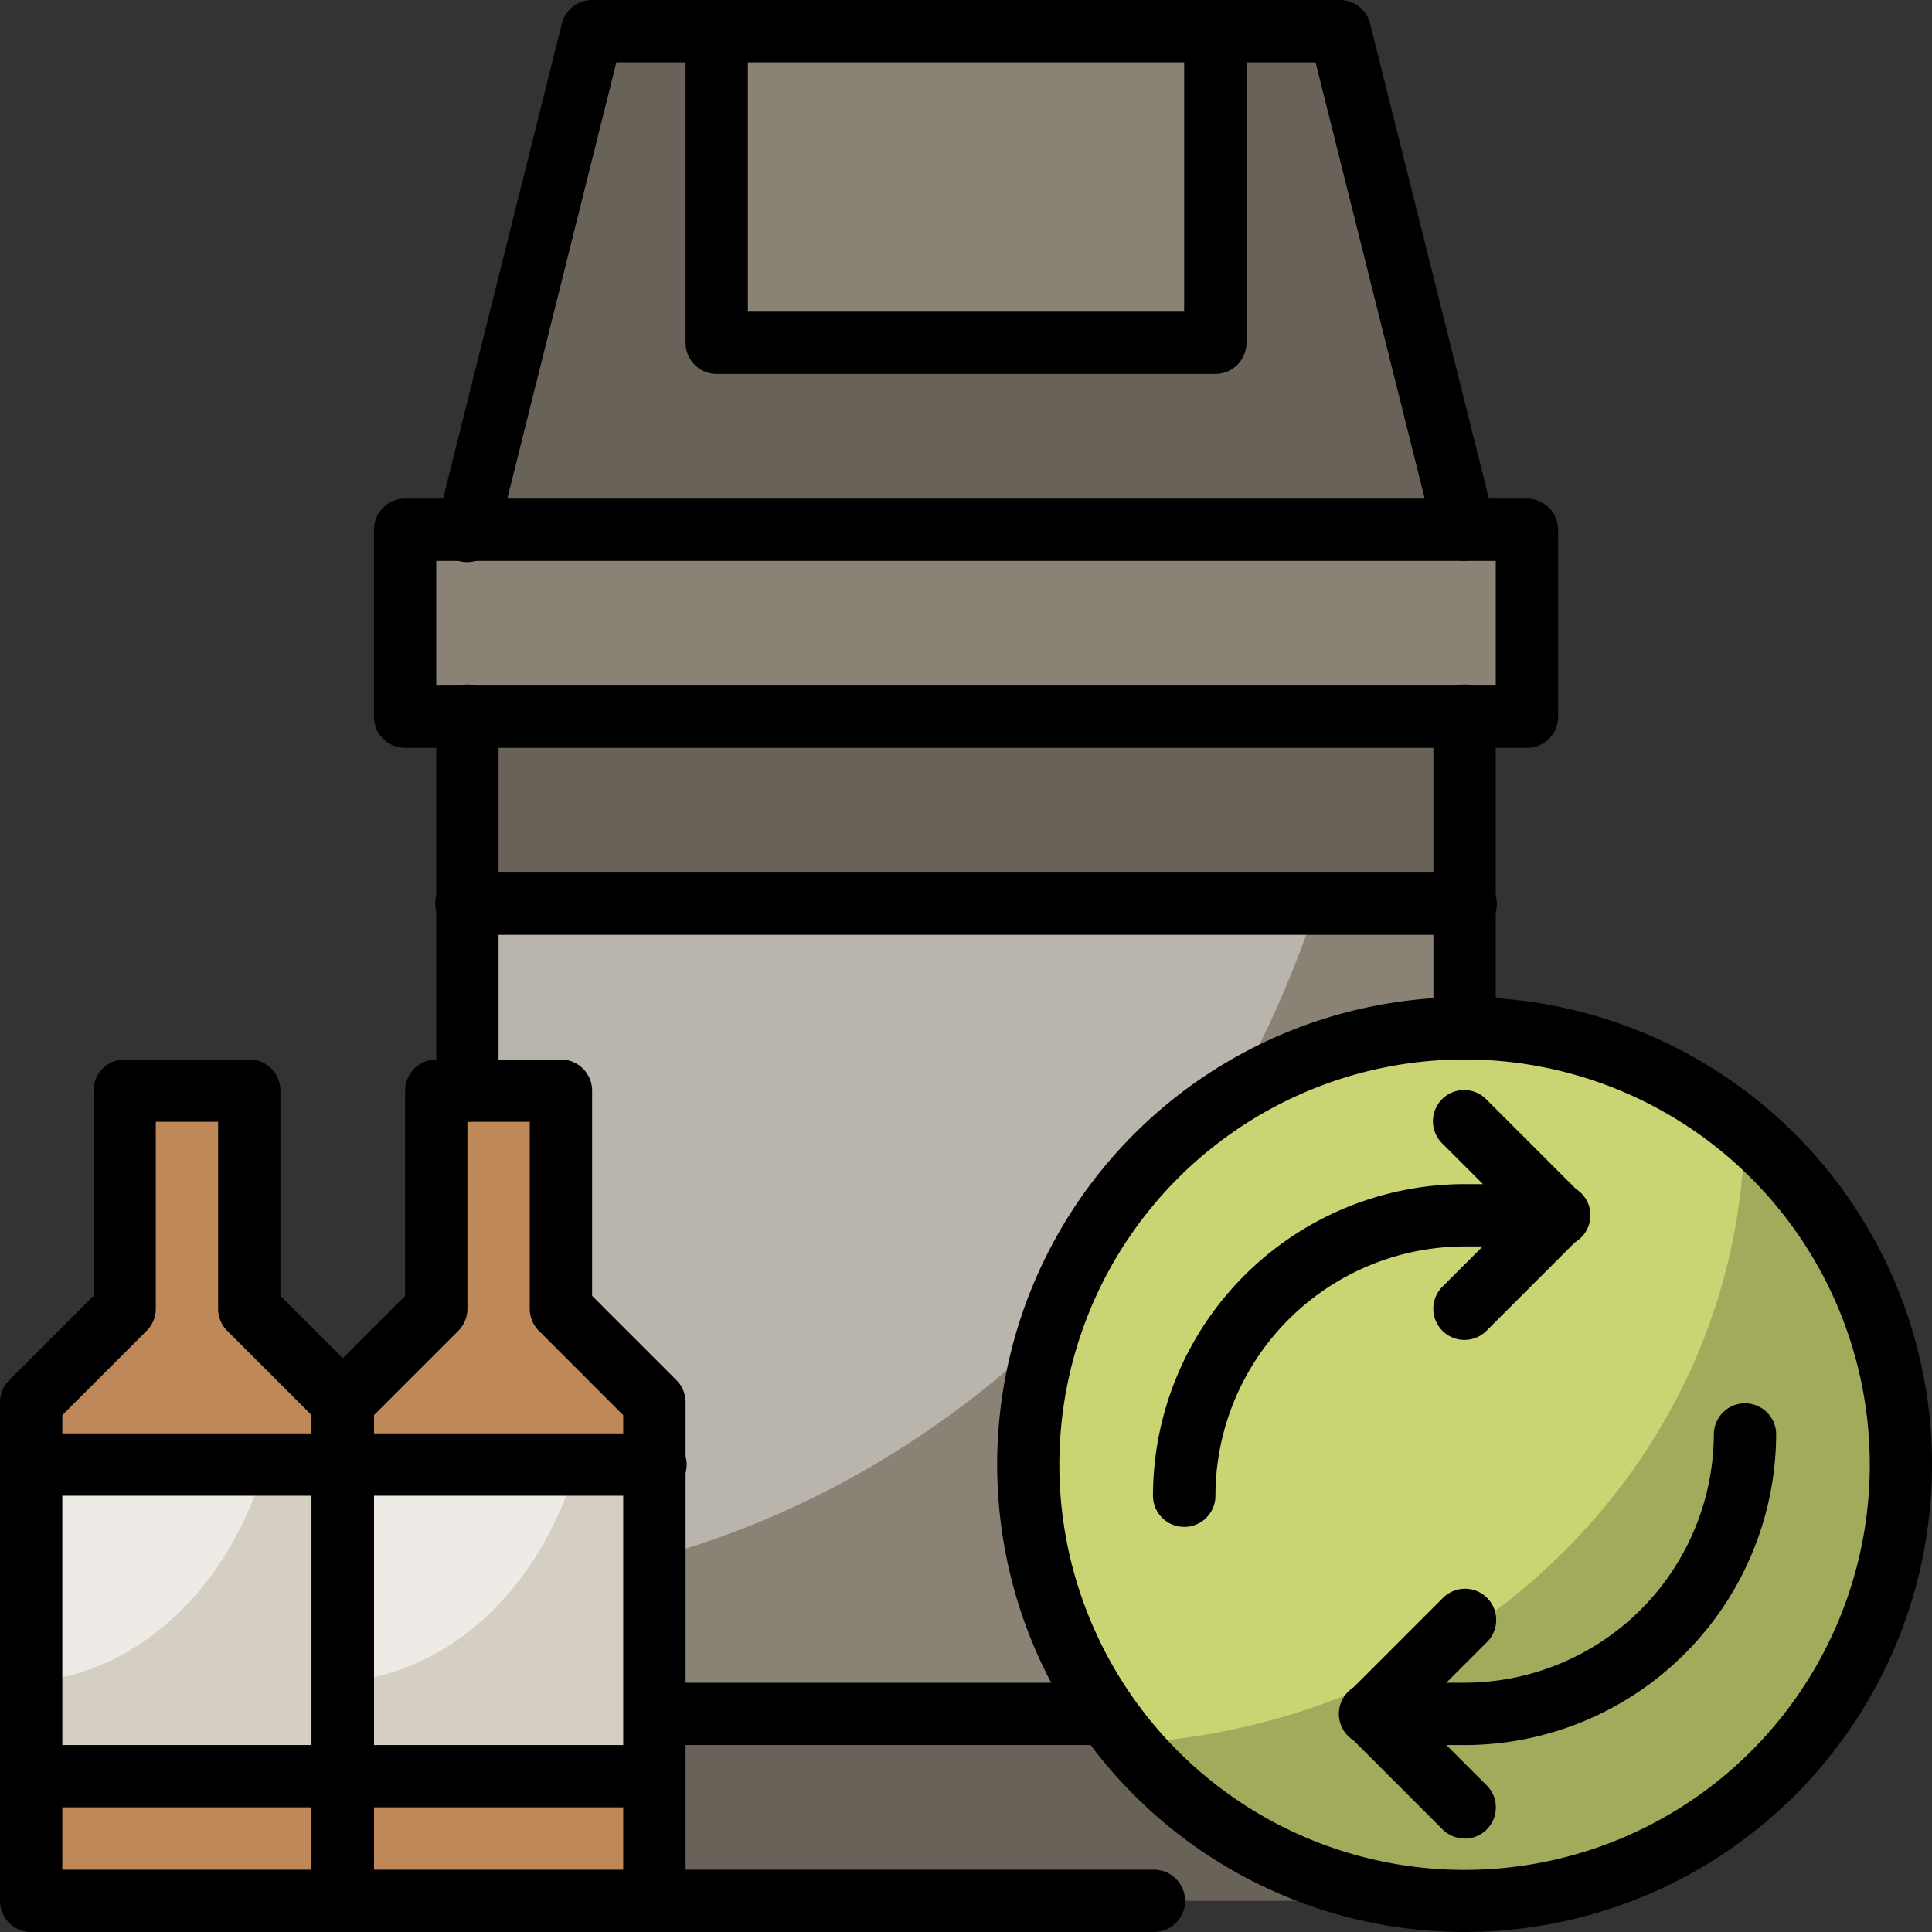 <svg xmlns="http://www.w3.org/2000/svg" width="54.353" height="54.353" viewBox="0 0 54.353 54.353"><rect x="0" y="0" width="54.353" height="54.353" fill="#333333" stroke="none"/><g transform="translate(-1 -1)"><path d="M16,24H44.053V57.313H16Z" transform="translate(-1.85 -2.837)" fill="#686258"/><path d="M16,30H44.053V52.793H16Z" transform="translate(-1.85 -3.577)" fill="#8a8275"/><path d="M16,49.251C27.067,48.673,36.363,40.809,39.9,30H16Z" transform="translate(-1.85 -3.577)" fill="#b9b4ac"/><path d="M2,58.793V44.767l2.63-2.63V36H8.137v6.137l2.63,2.63V58.793Z" transform="translate(-0.123 -4.317)" fill="#bf8859"/><path d="M2,48h8.767v8.767H2Z" transform="translate(-0.123 -5.797)" fill="#d5cec2"/><path d="M2,54.109c3.051-.22,5.6-2.7,6.58-6.109H2Z" transform="translate(-0.123 -5.797)" fill="#eeebe7"/><path d="M12,58.793V44.767l2.63-2.63V36h3.507v6.137l2.63,2.63V58.793Z" transform="translate(-1.357 -4.317)" fill="#bf8859"/><path d="M12,48h8.767v8.767H12Z" transform="translate(-1.357 -5.797)" fill="#d5cec2"/><path d="M12,54.109c3.051-.22,5.6-2.7,6.58-6.109H12Z" transform="translate(-1.357 -5.797)" fill="#eeebe7"/><path d="M14,18H45.56v5.26H14Z" transform="translate(-1.603 -2.097)" fill="#8a8275"/><path d="M16,16.027,19.507,2h21.04l3.507,14.027Z" transform="translate(-1.85 -0.123)" fill="#686258"/><path d="M24,2H38.027v8.767H24Z" transform="translate(-2.837 -0.123)" fill="#8a8275"/><circle cx="12" cy="12" r="12" transform="translate(30 30.353)" fill="#a2aa5c"/><path d="M36.833,54.114c9.58-.526,17.19-8.017,17.32-17.245a12.273,12.273,0,0,0-17.32,17.245Z" transform="translate(-4.073 -4.073)" fill="#cad473"/><path d="M10.643,59.547H1.877A.877.877,0,0,1,1,58.67V44.643a.877.877,0,0,1,.257-.62L3.63,41.65V35.877A.877.877,0,0,1,4.507,35H8.013a.877.877,0,0,1,.877.877V41.65l2.373,2.373a.877.877,0,0,1,.257.62V58.67A.877.877,0,0,1,10.643,59.547Zm-7.89-1.753H9.767V45.006L7.393,42.633a.877.877,0,0,1-.257-.62v-5.26H5.383v5.26a.877.877,0,0,1-.257.62L2.753,45.006Z" transform="translate(0 -4.193)"/><path d="M10.643,48.753H1.877a.877.877,0,1,1,0-1.753h8.767a.877.877,0,1,1,0,1.753Z" transform="translate(0 -5.674)"/><path d="M10.643,58.753H1.877a.877.877,0,0,1,0-1.753h8.767a.877.877,0,0,1,0,1.753Z" transform="translate(0 -6.907)"/><path d="M20.643,59.547H11.877A.877.877,0,0,1,11,58.67V44.643a.877.877,0,0,1,.257-.62L13.63,41.65V35.877A.877.877,0,0,1,14.507,35h3.507a.877.877,0,0,1,.877.877V41.65l2.373,2.373a.877.877,0,0,1,.257.62V58.67A.877.877,0,0,1,20.643,59.547Zm-7.89-1.753h7.013V45.006l-2.373-2.373a.877.877,0,0,1-.257-.62v-5.26H15.383v5.26a.877.877,0,0,1-.257.62l-2.373,2.373Z" transform="translate(-1.233 -4.193)"/><path d="M20.643,48.753H11.877a.877.877,0,1,1,0-1.753h8.767a.877.877,0,1,1,0,1.753Z" transform="translate(-1.233 -5.674)"/><path d="M20.643,58.753H11.877a.877.877,0,0,1,0-1.753h8.767a.877.877,0,0,1,0,1.753Z" transform="translate(-1.233 -6.907)"/><path d="M45.437,24.013H13.877A.877.877,0,0,1,13,23.137v-5.26A.877.877,0,0,1,13.877,17h31.56a.877.877,0,0,1,.877.877v5.26A.877.877,0,0,1,45.437,24.013ZM14.753,22.26H44.56V18.753H14.753Z" transform="translate(-1.48 -1.973)"/><path d="M47.877,33.52A.877.877,0,0,1,47,32.643V23.877a.877.877,0,1,1,1.753,0v8.767A.877.877,0,0,1,47.877,33.52Z" transform="translate(-5.674 -2.713)"/><path d="M35.9,62.753H21.877a.877.877,0,1,1,0-1.753H35.9a.877.877,0,1,1,0,1.753Z" transform="translate(-2.467 -7.4)"/><path d="M15.877,35.273A.877.877,0,0,1,15,34.4V23.877a.877.877,0,1,1,1.753,0V34.4A.877.877,0,0,1,15.877,35.273Z" transform="translate(-1.727 -2.713)"/><path d="M43.93,16.78a.877.877,0,0,1-.849-.664L39.738,2.753H20.068L16.727,16.116a.877.877,0,1,1-1.7-.426L18.533,1.664A.877.877,0,0,1,19.383,1h21.04a.877.877,0,0,1,.85.664L44.78,15.69a.877.877,0,0,1-.638,1.063.849.849,0,0,1-.212.026Z" transform="translate(-1.727)"/><path d="M37.9,11.52H23.877A.877.877,0,0,1,23,10.643V1.877a.877.877,0,0,1,1.753,0v7.89H37.027V1.877a.877.877,0,1,1,1.753,0v8.767A.877.877,0,0,1,37.9,11.52Z" transform="translate(-2.713 0)"/><path d="M43.93,30.753H15.877a.877.877,0,1,1,0-1.753H43.93a.877.877,0,1,1,0,1.753Z" transform="translate(-1.727 -3.453)"/><path d="M34.15,56.753H21.877a.877.877,0,0,1,0-1.753H34.15a.877.877,0,0,1,0,1.753Z" transform="translate(-2.467 -6.66)"/><path d="M38.877,48.643A.877.877,0,0,1,38,47.767,8.776,8.776,0,0,1,46.767,39H49.4a.877.877,0,1,1,0,1.753h-2.63a7.021,7.021,0,0,0-7.013,7.013A.877.877,0,0,1,38.877,48.643Z" transform="translate(-4.563 -4.687)"/><path d="M47.877,43.013a.877.877,0,0,1-.62-1.5l2.01-2.01-2.01-2.01a.877.877,0,1,1,1.24-1.24l2.63,2.63a.877.877,0,0,1,0,1.24l-2.63,2.63A.877.877,0,0,1,47.877,43.013Z" transform="translate(-5.674 -4.317)"/><path d="M47.507,55.643h-2.63a.877.877,0,1,1,0-1.753h2.63a7.021,7.021,0,0,0,7.013-7.013.877.877,0,0,1,1.753,0,8.776,8.776,0,0,1-8.767,8.767Z" transform="translate(-5.304 -5.55)"/><path d="M47.507,59.013a.877.877,0,0,1-.62-.257l-2.63-2.63a.877.877,0,0,1,0-1.24l2.63-2.63a.877.877,0,1,1,1.24,1.24l-2.01,2.01,2.01,2.01a.877.877,0,0,1-.62,1.5Z" transform="translate(-5.304 -6.29)"/><path d="M46.15,59.3A13.15,13.15,0,1,1,59.3,46.15,13.15,13.15,0,0,1,46.15,59.3Zm0-24.547a11.4,11.4,0,1,0,11.4,11.4,11.4,11.4,0,0,0-11.4-11.4Z" transform="translate(-3.947 -3.947)"/></g></svg>